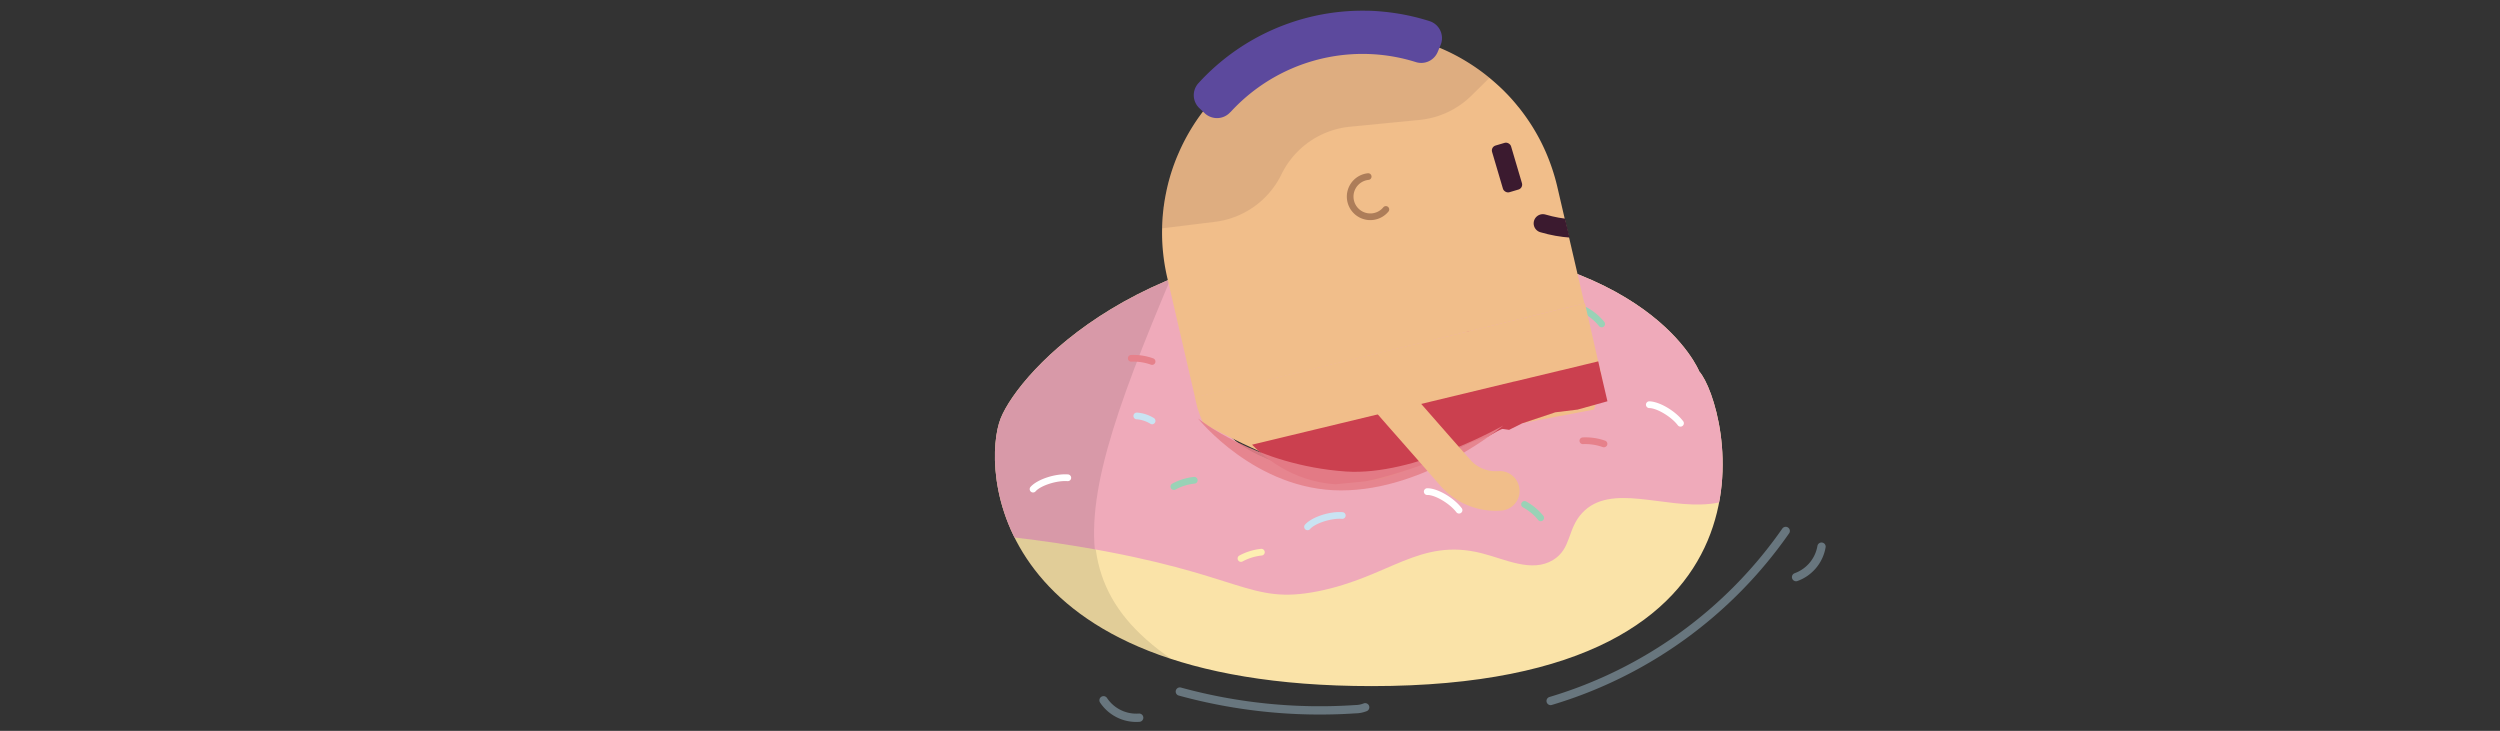 <svg xmlns="http://www.w3.org/2000/svg" xmlns:xlink="http://www.w3.org/1999/xlink" id="Layer_1" data-name="Layer 1" width="903" height="264" viewBox="0 0 903 264"><rect x="0" y="0" width="903" height="264" fill="#333333" stroke="none"/><defs><style>.cls-1{fill:#fae3a8;}.cls-14,.cls-17,.cls-2,.cls-22,.cls-4{fill:none;}.cls-2{opacity:0.8;}.cls-3{fill:#efaaba;}.cls-5{clip-path:url(#clip-path);}.cls-23,.cls-6{opacity:0.1;}.cls-7{clip-path:url(#clip-path-2);}.cls-8{clip-path:url(#clip-path-3);}.cls-9{fill:#fff;}.cls-10{fill:#c9e3f2;}.cls-11{fill:#99d2b6;}.cls-12{fill:#fdefb2;}.cls-13,.cls-25{fill:#e6818b;}.cls-14{stroke:#b6dbee;stroke-width:3px;opacity:0.4;}.cls-14,.cls-17,.cls-22{stroke-linecap:round;}.cls-14,.cls-22{stroke-linejoin:round;}.cls-15{fill:#f1be8a;}.cls-16{clip-path:url(#clip-path-4);}.cls-17{stroke:#ad7d59;stroke-miterlimit:10;stroke-width:2.41px;}.cls-18,.cls-23{fill:#3b1a2f;}.cls-19{clip-path:url(#clip-path-5);}.cls-20{fill:#cb404f;}.cls-21{clip-path:url(#clip-path-6);}.cls-22{stroke:#3b1a2f;stroke-width:6.65px;}.cls-24{fill:#5c499d;}.cls-25{opacity:0.9;}.cls-26{fill:#b6dbee;}</style><clipPath id="clip-path"><path class="cls-1" d="M495.47,247.82c155.63,0,128.48-102.19,118.31-113.64,0,0-17.39-44.11-109-47.07s-136.54,47.07-143.33,64S356.39,247.83,495.47,247.82ZM441.62,152c.42-7.62,34.66-13.56,51.73-12.72s40.71,5.94,44.1,17c0,0-26.71,17.05-51.31,15.78S441.19,159.62,441.62,152Z"/></clipPath><clipPath id="clip-path-2"><path class="cls-2" d="M495.47,247.82c155.63,0,128.48-102.19,118.31-113.64,0,0-17.39-44.11-109-47.07s-136.54,47.07-143.33,64S356.39,247.83,495.47,247.82ZM441.62,152c.42-7.62,34.66-13.56,51.73-12.72s40.71,5.94,44.1,17c0,0-26.71,17.05-51.31,15.78S441.19,159.62,441.62,152Z"/></clipPath><clipPath id="clip-path-3"><path class="cls-3" d="M617.65,182c-16.6,1.8-35.92-7.68-46.13,3.24-5.51,5.9-3.84,12.9-10.51,17-7.73,4.74-17.17-.23-25.9-2.43-22.38-5.64-33.31,8.63-59.07,13.76-25.24,5-26.85-6.25-86.58-16.18-45.75-7.61-54.17-2.55-63.12-12.14-19.82-21.25-6.42-76.06,21-110.86C407.29-1.55,532,20.47,547.25,23.38,560.14,25.84,672,47.2,676.72,104.3,679.36,136.38,648.1,178.69,617.65,182Z"/></clipPath><clipPath id="clip-path-4"><path class="cls-4" d="M589.76,99.93l-14,48-37,7s-37.33,21-50.67,20-52.33-21-53.33-22-5-14-5-14l77-25Z"/></clipPath><clipPath id="clip-path-5"><path class="cls-4" d="M545.76-16.07l112,75,35,53-97,51s-52-8-53-8-9,5-9,5-35.67,16-51.33,15-26.67-10-32.67-17-23-30.87-28-56.93-3-88.07,12-101.07S545.76-16.07,545.76-16.07Z"/></clipPath><clipPath id="clip-path-6"><path class="cls-4" d="M537.72,104.5l31.86-7.7L562.39,67a73.42,73.42,0,0,0-4.19-12.34S531.52,89.44,537.72,104.5Z"/></clipPath></defs><path class="cls-1" d="M495.47,247.82c155.63,0,128.48-102.19,118.31-113.64,0,0-17.39-44.11-109-47.07s-136.54,47.07-143.33,64S356.39,247.83,495.47,247.82ZM441.62,152c.42-7.62,34.66-13.56,51.73-12.72s40.71,5.94,44.1,17c0,0-26.71,17.05-51.31,15.78S441.19,159.62,441.62,152Z"/><g class="cls-5"><path class="cls-6" d="M447,42.39c-55,127.18-76.31,166.72-12.93,202.47S252.24,190,252.24,190L237.66,46.25,447,42.39"/></g><g class="cls-7"><path class="cls-3" d="M617.65,182c-16.6,1.8-35.92-7.68-46.13,3.24-5.51,5.9-3.84,12.9-10.51,17-7.73,4.74-17.17-.23-25.9-2.43-22.38-5.64-33.31,8.63-59.07,13.76-25.24,5-26.85-6.25-86.58-16.18-45.75-7.61-54.17-2.55-63.12-12.14-19.82-21.25-6.42-76.06,21-110.86C407.29-1.55,532,20.47,547.25,23.38,560.14,25.84,672,47.2,676.72,104.3,679.36,136.38,648.1,178.69,617.65,182Z"/><g class="cls-8"><path class="cls-6" d="M446.91,44.85C392,172,370.61,211.57,434,247.32s-181.86-54.83-181.86-54.83L237.54,48.72l209.37-3.87"/></g></g><path class="cls-9" d="M607,154.1a1.17,1.17,0,0,0,.73-.25,1.21,1.21,0,0,0,.24-1.7c-2.84-3.76-8.72-7.19-12.34-7.19a1.22,1.22,0,0,0,0,2.43c2.83,0,8.08,3.14,10.4,6.22A1.21,1.21,0,0,0,607,154.1Z"/><path class="cls-9" d="M527,185.49a1.14,1.14,0,0,0,.73-.24,1.2,1.2,0,0,0,.24-1.7c-2.84-3.76-8.72-7.19-12.33-7.19a1.22,1.22,0,1,0,0,2.43c2.82,0,8.07,3.14,10.39,6.22A1.21,1.21,0,0,0,527,185.49Z"/><path class="cls-9" d="M386.6,173.38a1.2,1.2,0,0,0,.3-.71,1.23,1.23,0,0,0-1.12-1.31c-4.7-.35-11.16,1.8-13.55,4.51a1.21,1.21,0,1,0,1.82,1.61c1.87-2.12,7.7-4,11.55-3.69A1.23,1.23,0,0,0,386.6,173.38Z"/><path class="cls-10" d="M485.74,187a1.18,1.18,0,0,0,.3-.71,1.21,1.21,0,0,0-1.12-1.3c-4.7-.36-11.16,1.79-13.55,4.51a1.22,1.22,0,0,0,.11,1.71,1.2,1.2,0,0,0,1.71-.11c1.87-2.12,7.7-4,11.55-3.69A1.2,1.2,0,0,0,485.74,187Z"/><path class="cls-11" d="M481.19,107.83a1.22,1.22,0,0,0-.82-2c-4.7-.35-11.16,1.8-13.55,4.51a1.21,1.21,0,1,0,1.82,1.61c1.87-2.12,7.7-4,11.55-3.7A1.22,1.22,0,0,0,481.19,107.83Z"/><path class="cls-10" d="M540.16,102.38a1.22,1.22,0,0,0,1.06-.62,1.2,1.2,0,0,0-.47-1.65,13.23,13.23,0,0,0-6-2,1.22,1.22,0,0,0,0,2.43,11.15,11.15,0,0,1,4.84,1.64A1.26,1.26,0,0,0,540.16,102.38Z"/><path class="cls-10" d="M416.13,153.25a1.22,1.22,0,0,0,.6-2.28,13.35,13.35,0,0,0-6-1.94,1.22,1.22,0,1,0,0,2.43,11.11,11.11,0,0,1,4.83,1.63A1.16,1.16,0,0,0,416.13,153.25Z"/><path class="cls-12" d="M577.59,135.22a1.22,1.22,0,0,0,.49-.58,1.2,1.2,0,0,0-.67-1.58,20.9,20.9,0,0,0-8.11-1.25,1.21,1.21,0,1,0,.08,2.42,18.53,18.53,0,0,1,7.12,1.08A1.26,1.26,0,0,0,577.59,135.22Z"/><path class="cls-11" d="M432.39,174.14a1.19,1.19,0,0,0,.19-.75,1.22,1.22,0,0,0-1.29-1.13,21.1,21.1,0,0,0-7.85,2.42,1.21,1.21,0,0,0,1.13,2.15,18.42,18.42,0,0,1,6.88-2.14A1.22,1.22,0,0,0,432.39,174.14Z"/><path class="cls-12" d="M456.62,200.12a1.23,1.23,0,0,0,.2-.75,1.22,1.22,0,0,0-1.29-1.13,21.2,21.2,0,0,0-7.85,2.41,1.21,1.21,0,0,0-.51,1.64,1.2,1.2,0,0,0,1.63.51,18.78,18.78,0,0,1,6.89-2.14A1.21,1.21,0,0,0,456.62,200.12Z"/><path class="cls-13" d="M416.76,131.62a1.19,1.19,0,0,0,.5-.58,1.22,1.22,0,0,0-.67-1.58,21.11,21.11,0,0,0-8.12-1.25,1.22,1.22,0,0,0,.08,2.43,18.4,18.4,0,0,1,7.13,1.07A1.2,1.2,0,0,0,416.76,131.62Z"/><path class="cls-13" d="M530.79,119.86a1.17,1.17,0,0,0,.5-.59,1.22,1.22,0,0,0-.67-1.58,21.12,21.12,0,0,0-8.12-1.24,1.21,1.21,0,1,0,.08,2.42,18.55,18.55,0,0,1,7.13,1.08A1.23,1.23,0,0,0,530.79,119.86Z"/><path class="cls-13" d="M580,161.36a1.27,1.27,0,0,0,.5-.59,1.22,1.22,0,0,0-.67-1.58A21.15,21.15,0,0,0,571.7,158a1.21,1.21,0,0,0-1.18,1.25,1.22,1.22,0,0,0,1.26,1.17,18.82,18.82,0,0,1,7.13,1.07A1.21,1.21,0,0,0,580,161.36Z"/><path class="cls-11" d="M578.52,118.23a1.18,1.18,0,0,0,.73-.24,1.22,1.22,0,0,0,.24-1.7,21.08,21.08,0,0,0-6.32-5.25,1.21,1.21,0,0,0-1.18,2.12,18.57,18.57,0,0,1,5.56,4.59A1.2,1.2,0,0,0,578.52,118.23Z"/><path class="cls-11" d="M556.5,188.27a1.25,1.25,0,0,0,.73-.24,1.22,1.22,0,0,0,.24-1.7,21.08,21.08,0,0,0-6.32-5.25A1.21,1.21,0,0,0,550,183.2a18.57,18.57,0,0,1,5.56,4.59A1.2,1.2,0,0,0,556.5,188.27Z"/><path class="cls-12" d="M438.4,118.23a1.14,1.14,0,0,0,.73-.24,1.2,1.2,0,0,0,.24-1.7,21.08,21.08,0,0,0-6.32-5.25,1.21,1.21,0,1,0-1.18,2.12,18.45,18.45,0,0,1,5.56,4.59A1.21,1.21,0,0,0,438.4,118.23Z"/><path class="cls-14" d="M645,191.78a158.76,158.76,0,0,1-84.91,61.41"/><path class="cls-14" d="M493.1,255.47a9.6,9.6,0,0,1-3.49.69,191.3,191.3,0,0,1-63.45-6.37"/><path class="cls-14" d="M657.93,197.45a14.24,14.24,0,0,1-9.19,11"/><path class="cls-14" d="M411.47,259.23a14.21,14.21,0,0,1-12.87-6.29"/><path class="cls-15" d="M572.27,109.58l-140.61,34L421.78,101a73,73,0,0,1-1.93-12.89c-.11-1.9-.13-3.78-.09-5.65a68.15,68.15,0,0,1,.52-7.33c0-.21.05-.41.08-.62.23-1.79.55-3.54.91-5.29a69.27,69.27,0,0,1,2.06-7.7c.56-1.7,1.18-3.37,1.86-5l.53-1.23a72.48,72.48,0,0,1,67.53-43.59c2,0,3.91.14,5.83.34a72,72,0,0,1,21,5.3l.08,0,1.16.5a70.31,70.31,0,0,1,8.47,4.44A72,72,0,0,1,538,28.12c1.73,1.43,3.38,2.91,5,4.48.27.26.53.54.79.8a63.24,63.24,0,0,1,4.55,5.12c.23.25.45.52.66.8l.58.75c.81,1.06,1.6,2.15,2.34,3.25a69.78,69.78,0,0,1,3.83,6.29c.89,1.64,1.71,3.33,2.48,5.07A73.62,73.62,0,0,1,562.39,67Z"/><g class="cls-16"><path class="cls-15" d="M583.67,156.93l-20.85,5a519.28,519.28,0,0,1-71.56,12.08l-45.42,4.44a6.49,6.49,0,0,1-6.95-4.93l-7.31-30.06,140.89-33.94,8.06,35.36Z"/></g><path class="cls-17" d="M500.58,75.65a7.28,7.28,0,1,1-6.39-11.87"/><rect class="cls-18" x="540.75" y="51.68" width="7.15" height="17.59" rx="1.85" transform="translate(5.18 156.75) rotate(-16.46)"/><g class="cls-19"><path class="cls-20" d="M561.76,148.93l-12,4-6,3c-23.53,5.69-28.4,15.77-52.5,18.12l-45.42,4.44a6.49,6.49,0,0,1-6.95-4.93l-2.23-9.18L547,137.78l.12,0,16.38-3.94,1-.22,12.78-3.1.25,1.09,1.08,4.77,2,8.56-10.77,3Z"/></g><g class="cls-21"><path class="cls-22" d="M594.16,74c-9.26,8.38-23.2,10.72-36.88,6.68"/></g><path class="cls-23" d="M538,28.12l-6.58,6.49a31,31,0,0,1-18.65,8.71l-25.17,2.46A30.87,30.87,0,0,0,462.86,63a30.94,30.94,0,0,1-24,17.13l-19.1,2.35a68.15,68.15,0,0,1,.52-7.33c0-.21.05-.41.08-.62.23-1.79.55-3.54.91-5.29a69.27,69.27,0,0,1,2.06-7.7c.56-1.7,1.18-3.37,1.86-5l.53-1.23a72.48,72.48,0,0,1,67.53-43.59c2,0,3.91.14,5.83.34a72,72,0,0,1,21,5.3l.08,0,1.16.5a70.31,70.31,0,0,1,8.47,4.44A72,72,0,0,1,538,28.12Z"/><path class="cls-24" d="M519.3,18.75a6.44,6.44,0,0,1-7.89,3.68,63.92,63.92,0,0,0-13.08-2.66c-1.69-.17-3.43-.26-5.21-.29a64.66,64.66,0,0,0-48.65,21l-.05,0a6.47,6.47,0,0,1-9.35.35L433.14,39a6.44,6.44,0,0,1-.31-8.91l.12-.13A80.28,80.28,0,0,1,493.37,3.87c2.2,0,4.38.16,6.48.37a79.93,79.93,0,0,1,16.5,3.39,6.45,6.45,0,0,1,4,8.63Z"/><path class="cls-25" d="M543,153.69S510.85,172,486.14,170.31c-32.71-2.29-53.43-19.17-53.43-19.17s20.74,26,51.69,26S543,153.69,543,153.69Z"/><path class="cls-15" d="M505.83,137.32l5.49,6.27,12.78,14.58L531,166a12.19,12.19,0,0,0,10.15,4.17,7.16,7.16,0,0,1,7.69,6.57,6.87,6.87,0,0,1,0,1.36,7.13,7.13,0,0,1-6.54,6.32,26.55,26.55,0,0,1-22.06-9l-6.56-7.5L501.1,153.62l-6-6.87a7.15,7.15,0,1,1,10.75-9.43Z"/></svg>
